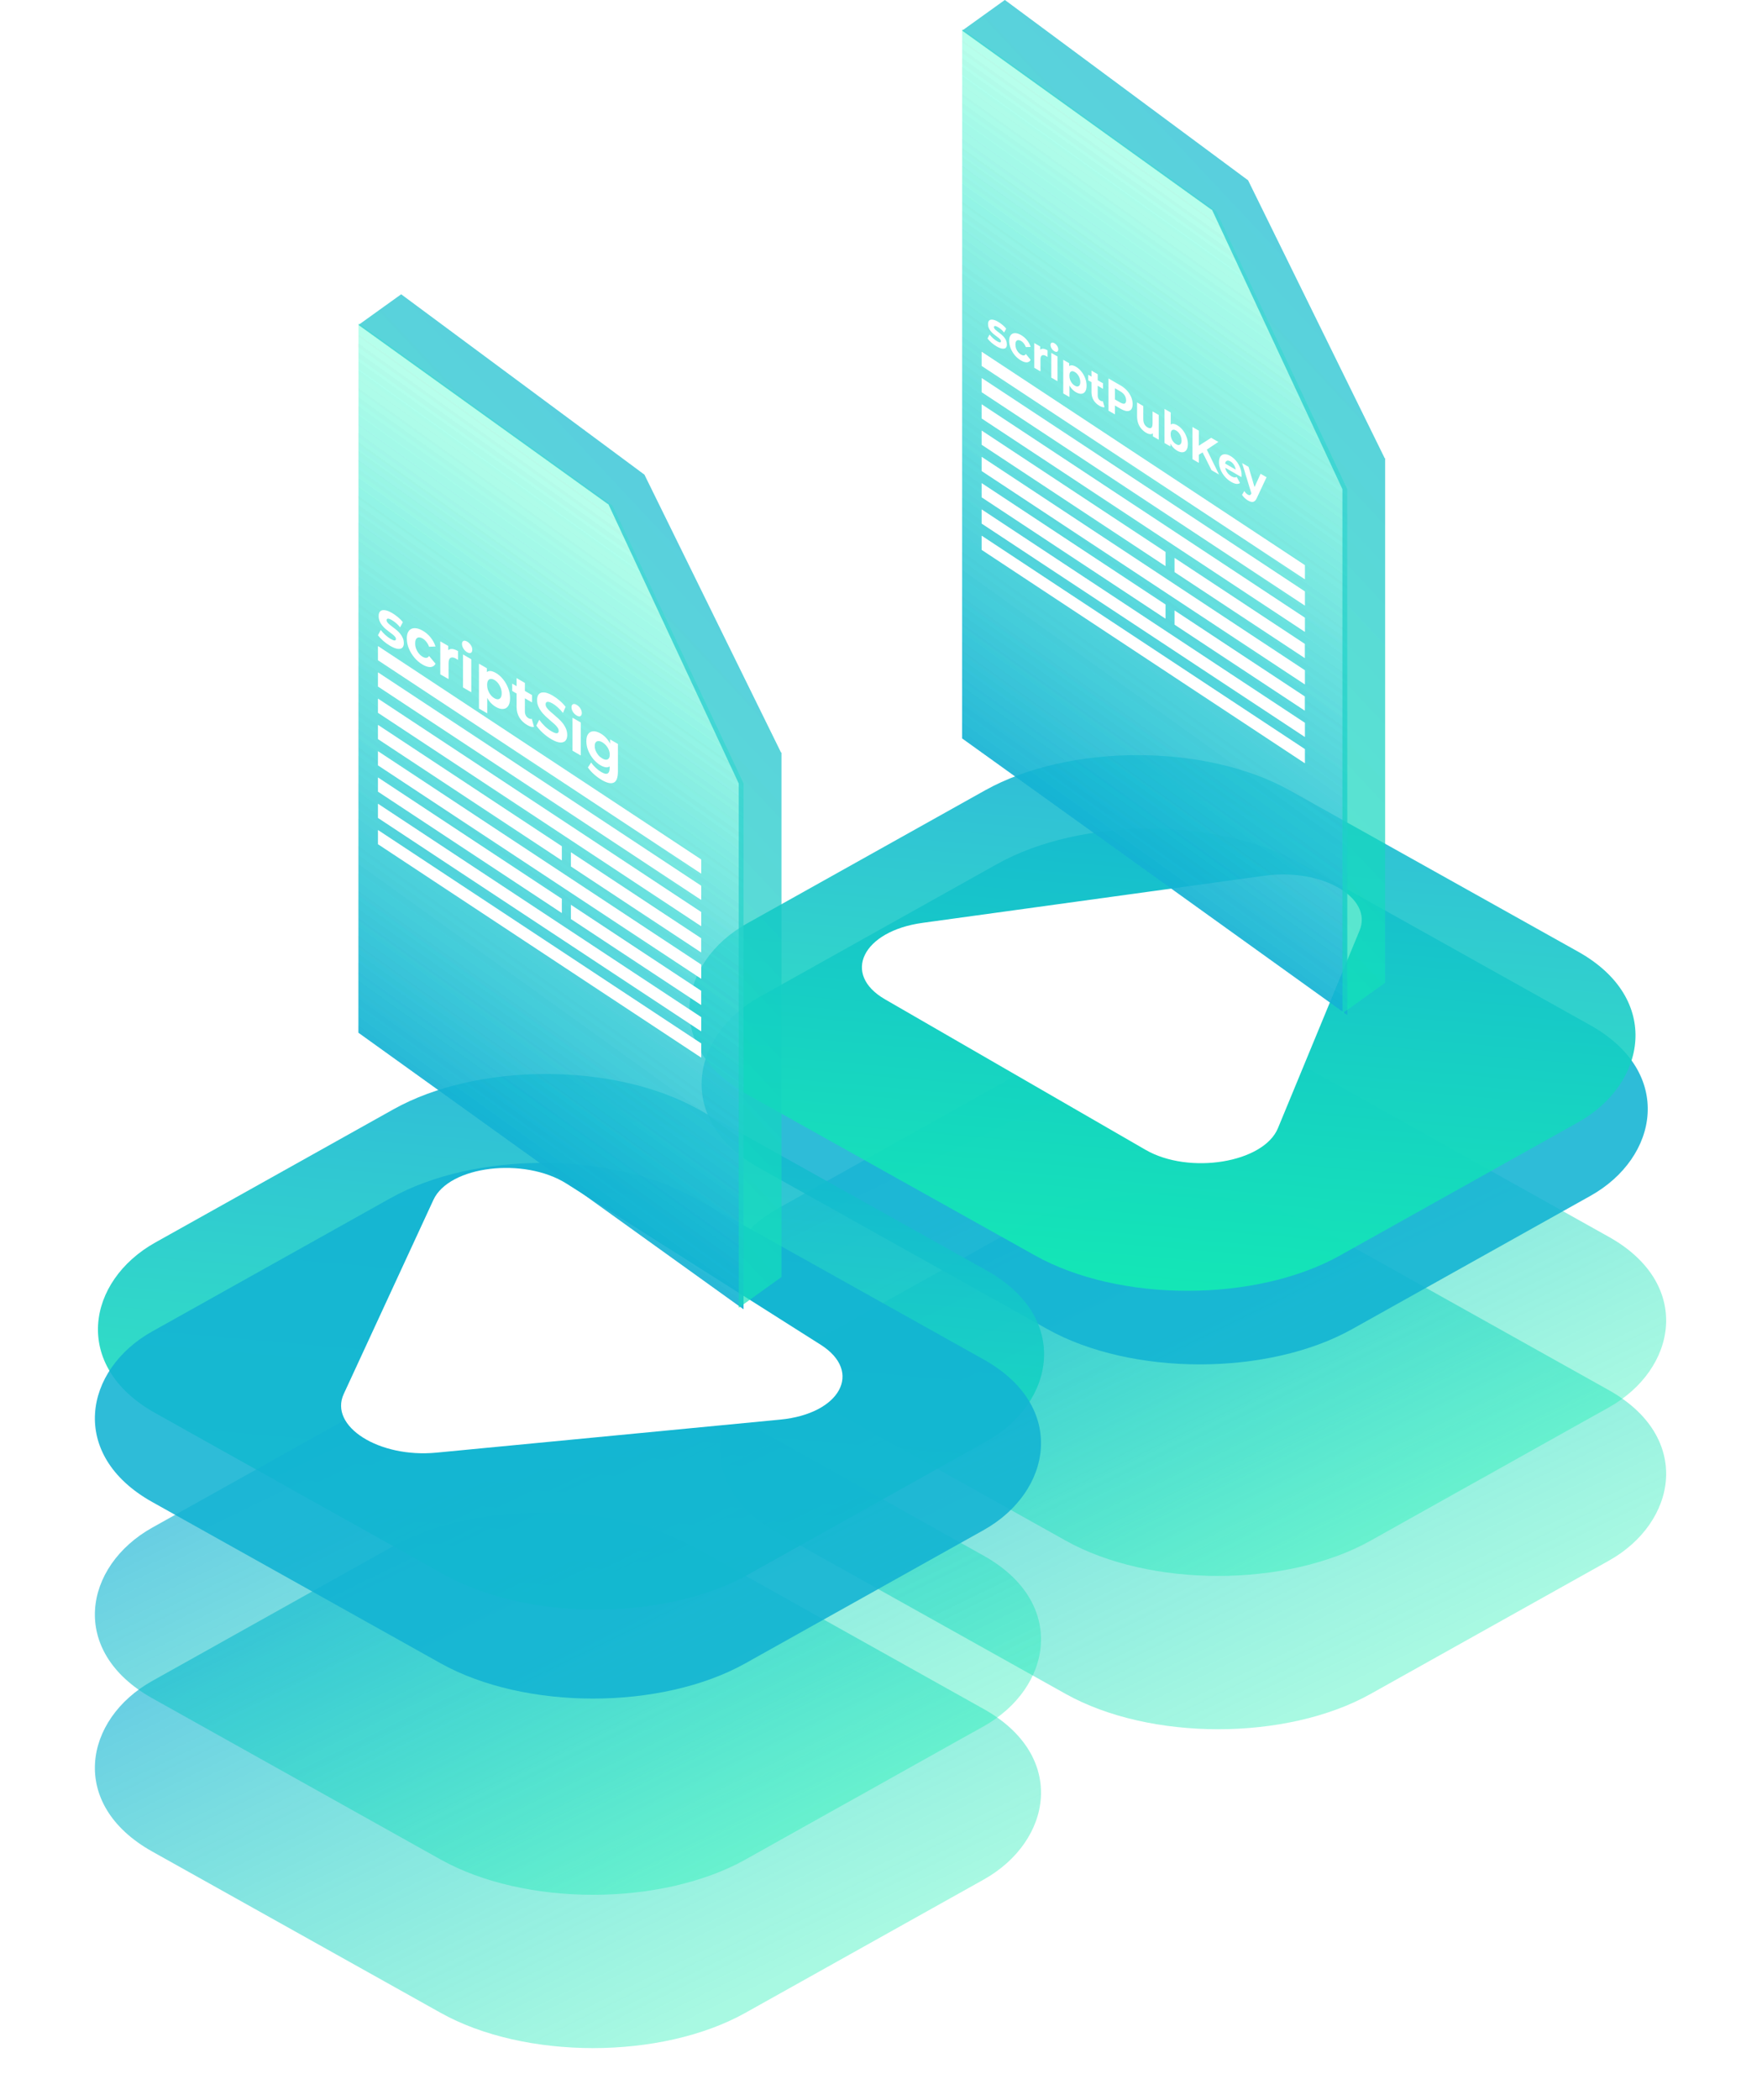 <svg width="575" height="685" viewBox="0 0 575 685" fill="none" xmlns="http://www.w3.org/2000/svg">
<g style="mix-blend-mode:screen">
<rect width="221.779" height="203.028" rx="57" transform="matrix(0.873 0.488 -0.873 0.488 381.156 373)" fill="url(#paint0_linear_149_21)"/>
</g>
<g style="mix-blend-mode:screen">
<rect width="221.779" height="203.028" rx="57" transform="matrix(0.873 0.488 -0.873 0.488 177.156 477)" fill="url(#paint1_linear_149_21)"/>
</g>
<g style="mix-blend-mode:screen">
<rect width="221.779" height="203.028" rx="57" transform="matrix(0.873 0.488 -0.873 0.488 381.156 323)" fill="url(#paint2_linear_149_21)"/>
</g>
<g style="mix-blend-mode:screen">
<rect width="221.779" height="203.028" rx="57" transform="matrix(0.873 0.488 -0.873 0.488 375.156 254)" fill="url(#paint3_linear_149_21)"/>
</g>
<g style="mix-blend-mode:screen">
<rect width="221.779" height="203.028" rx="57" transform="matrix(0.873 0.488 -0.873 0.488 178.156 334)" fill="url(#paint4_linear_149_21)"/>
</g>
<g style="mix-blend-mode:screen">
<rect width="221.779" height="203.028" rx="57" transform="matrix(0.873 0.488 -0.873 0.488 177.156 427)" fill="url(#paint5_linear_149_21)"/>
</g>
<g style="mix-blend-mode:screen">
<rect width="221.779" height="203.028" rx="57" transform="matrix(0.873 0.488 -0.873 0.488 177.156 363)" fill="url(#paint6_linear_149_21)"/>
</g>
<g style="mix-blend-mode:screen">
<rect width="221.779" height="203.028" rx="57" transform="matrix(0.873 0.488 -0.873 0.488 371.156 230)" fill="url(#paint7_linear_149_21)"/>
</g>
<g style="mix-blend-mode:screen">
<path d="M412.681 285.627C431.331 283.059 448.116 292.75 443.667 303.517L417.033 367.975C412.365 379.272 388.053 383.241 373.829 375.029L288.819 325.949C274.595 317.737 281.471 303.7 301.038 301.005L412.681 285.627Z" fill="white"/>
</g>
<g style="mix-blend-mode:screen">
<path d="M142.403 473.8C123.664 475.599 107.291 465.226 112.179 454.651L141.442 391.343C146.571 380.248 171.025 377.281 184.9 386.072L267.818 438.606C281.693 447.396 274.246 461.138 254.585 463.026L142.403 473.8Z" fill="white"/>
</g>
<path fill-rule="evenodd" clip-rule="evenodd" d="M199.885 164.926L117 105.433V336.828L242.628 427V255.53L199.885 164.926Z" fill="url(#paint8_linear_149_21)"/>
<path fill-rule="evenodd" clip-rule="evenodd" d="M199.885 164.926L117 105.433V336.828L242.628 427V255.53L199.885 164.926Z" fill="url(#paint9_linear_149_21)"/>
<path fill-rule="evenodd" clip-rule="evenodd" d="M117 105.988L130.916 96L210.286 154.82L210.287 154.819L254.89 245.503L255.002 245.423V416.523L241.086 426.511V255.527L241.08 255.532L198.502 164.354L198.414 164.425L117 105.988Z" fill="url(#paint10_linear_149_21)"/>
<g style="mix-blend-mode:screen">
<rect width="126.313" height="4.616" transform="matrix(0.835 0.551 0 1 123.352 210.729)" fill="white"/>
</g>
<g style="mix-blend-mode:screen">
<rect width="71.837" height="4.616" transform="matrix(0.835 0.551 0 1 123.352 236.444)" fill="white"/>
</g>
<g style="mix-blend-mode:screen">
<rect width="50.884" height="4.616" transform="matrix(0.835 0.551 0 1 186.312 277.984)" fill="white"/>
</g>
<g style="mix-blend-mode:screen">
<rect width="50.884" height="4.616" transform="matrix(0.835 0.551 0 1 186.312 295.127)" fill="white"/>
</g>
<g style="mix-blend-mode:screen">
<rect width="126.313" height="4.616" transform="matrix(0.835 0.551 0 1 123.352 227.873)" fill="white"/>
</g>
<g style="mix-blend-mode:screen">
<rect width="126.313" height="4.616" transform="matrix(0.835 0.551 0 1 123.352 219.301)" fill="white"/>
</g>
<g style="mix-blend-mode:screen">
<rect width="126.313" height="4.616" transform="matrix(0.835 0.551 0 1 123.352 245.016)" fill="white"/>
</g>
<g style="mix-blend-mode:screen">
<rect width="126.313" height="4.616" transform="matrix(0.835 0.551 0 1 123.352 270.731)" fill="white"/>
</g>
<g style="mix-blend-mode:screen">
<rect width="126.313" height="4.616" transform="matrix(0.835 0.551 0 1 123.352 262.159)" fill="white"/>
</g>
<g style="mix-blend-mode:screen">
<rect width="71.837" height="4.616" transform="matrix(0.835 0.551 0 1 123.352 253.587)" fill="white"/>
</g>
<path fill-rule="evenodd" clip-rule="evenodd" d="M199.885 164.926L117 105.433V336.828L242.628 427V255.53L199.885 164.926Z" fill="url(#paint11_linear_149_21)"/>
<path fill-rule="evenodd" clip-rule="evenodd" d="M199.885 164.926L117 105.433V336.828L242.628 427V255.53L199.885 164.926Z" fill="url(#paint12_linear_149_21)"/>
<path fill-rule="evenodd" clip-rule="evenodd" d="M117 105.988L130.916 96L210.286 154.82L210.287 154.819L254.89 245.503L255.002 245.423V416.523L241.086 426.511V255.527L241.08 255.532L198.502 164.354L198.414 164.425L117 105.988Z" fill="url(#paint13_linear_149_21)"/>
<g style="mix-blend-mode:screen">
<rect width="126.313" height="4.616" transform="matrix(0.835 0.551 0 1 123.352 210.729)" fill="white"/>
</g>
<g style="mix-blend-mode:screen">
<rect width="71.837" height="4.616" transform="matrix(0.835 0.551 0 1 123.352 236.444)" fill="white"/>
</g>
<g style="mix-blend-mode:screen">
<rect width="50.884" height="4.616" transform="matrix(0.835 0.551 0 1 186.312 277.984)" fill="white"/>
</g>
<g style="mix-blend-mode:screen">
<rect width="50.884" height="4.616" transform="matrix(0.835 0.551 0 1 186.312 295.127)" fill="white"/>
</g>
<g style="mix-blend-mode:screen">
<rect width="126.313" height="4.616" transform="matrix(0.835 0.551 0 1 123.352 227.873)" fill="white"/>
</g>
<g style="mix-blend-mode:screen">
<rect width="126.313" height="4.616" transform="matrix(0.835 0.551 0 1 123.352 219.301)" fill="white"/>
</g>
<g style="mix-blend-mode:screen">
<rect width="126.313" height="4.616" transform="matrix(0.835 0.551 0 1 123.352 245.016)" fill="white"/>
</g>
<g style="mix-blend-mode:screen">
<rect width="126.313" height="4.616" transform="matrix(0.835 0.551 0 1 123.352 270.731)" fill="white"/>
</g>
<g style="mix-blend-mode:screen">
<rect width="126.313" height="4.616" transform="matrix(0.835 0.551 0 1 123.352 262.159)" fill="white"/>
</g>
<g style="mix-blend-mode:screen">
<rect width="71.837" height="4.616" transform="matrix(0.835 0.551 0 1 123.352 253.587)" fill="white"/>
</g>
<path fill-rule="evenodd" clip-rule="evenodd" d="M396.885 68.926L314 9.433V240.828L439.628 331V159.53L396.885 68.926Z" fill="url(#paint14_linear_149_21)"/>
<path fill-rule="evenodd" clip-rule="evenodd" d="M396.885 68.926L314 9.433V240.828L439.628 331V159.53L396.885 68.926Z" fill="url(#paint15_linear_149_21)"/>
<path fill-rule="evenodd" clip-rule="evenodd" d="M314 9.988L327.916 0L407.286 58.82L407.287 58.819L451.89 149.503L452.002 149.423V320.523L438.086 330.511V159.527L438.08 159.532L395.502 68.354L395.414 68.425L314 9.988Z" fill="url(#paint16_linear_149_21)"/>
<g style="mix-blend-mode:screen">
<rect width="126.313" height="4.616" transform="matrix(0.835 0.551 0 1 320.352 114.729)" fill="white"/>
</g>
<g style="mix-blend-mode:screen">
<rect width="71.837" height="4.616" transform="matrix(0.835 0.551 0 1 320.352 140.444)" fill="white"/>
</g>
<g style="mix-blend-mode:screen">
<rect width="50.884" height="4.616" transform="matrix(0.835 0.551 0 1 383.312 181.984)" fill="white"/>
</g>
<g style="mix-blend-mode:screen">
<rect width="50.884" height="4.616" transform="matrix(0.835 0.551 0 1 383.312 199.127)" fill="white"/>
</g>
<g style="mix-blend-mode:screen">
<rect width="126.313" height="4.616" transform="matrix(0.835 0.551 0 1 320.352 131.873)" fill="white"/>
</g>
<g style="mix-blend-mode:screen">
<rect width="126.313" height="4.616" transform="matrix(0.835 0.551 0 1 320.352 123.301)" fill="white"/>
</g>
<g style="mix-blend-mode:screen">
<rect width="126.313" height="4.616" transform="matrix(0.835 0.551 0 1 320.352 149.016)" fill="white"/>
</g>
<g style="mix-blend-mode:screen">
<rect width="126.313" height="4.616" transform="matrix(0.835 0.551 0 1 320.352 174.731)" fill="white"/>
</g>
<g style="mix-blend-mode:screen">
<rect width="126.313" height="4.616" transform="matrix(0.835 0.551 0 1 320.352 166.159)" fill="white"/>
</g>
<g style="mix-blend-mode:screen">
<rect width="71.837" height="4.616" transform="matrix(0.835 0.551 0 1 320.352 157.587)" fill="white"/>
</g>
<path fill-rule="evenodd" clip-rule="evenodd" d="M396.885 68.926L314 9.433V240.828L439.628 331V159.53L396.885 68.926Z" fill="url(#paint17_linear_149_21)"/>
<path fill-rule="evenodd" clip-rule="evenodd" d="M396.885 68.926L314 9.433V240.828L439.628 331V159.53L396.885 68.926Z" fill="url(#paint18_linear_149_21)"/>
<path fill-rule="evenodd" clip-rule="evenodd" d="M314 9.988L327.916 0L407.286 58.82L407.287 58.819L451.89 149.503L452.002 149.423V320.523L438.086 330.511V159.527L438.08 159.532L395.502 68.354L395.414 68.425L314 9.988Z" fill="url(#paint19_linear_149_21)"/>
<g style="mix-blend-mode:screen">
<rect width="126.313" height="4.616" transform="matrix(0.835 0.551 0 1 320.352 114.729)" fill="white"/>
</g>
<g style="mix-blend-mode:screen">
<rect width="71.837" height="4.616" transform="matrix(0.835 0.551 0 1 320.352 140.444)" fill="white"/>
</g>
<g style="mix-blend-mode:screen">
<rect width="50.884" height="4.616" transform="matrix(0.835 0.551 0 1 383.312 181.984)" fill="white"/>
</g>
<g style="mix-blend-mode:screen">
<rect width="50.884" height="4.616" transform="matrix(0.835 0.551 0 1 383.312 199.127)" fill="white"/>
</g>
<g style="mix-blend-mode:screen">
<rect width="126.313" height="4.616" transform="matrix(0.835 0.551 0 1 320.352 131.873)" fill="white"/>
</g>
<g style="mix-blend-mode:screen">
<rect width="126.313" height="4.616" transform="matrix(0.835 0.551 0 1 320.352 123.301)" fill="white"/>
</g>
<g style="mix-blend-mode:screen">
<rect width="126.313" height="4.616" transform="matrix(0.835 0.551 0 1 320.352 149.016)" fill="white"/>
</g>
<g style="mix-blend-mode:screen">
<rect width="126.313" height="4.616" transform="matrix(0.835 0.551 0 1 320.352 174.731)" fill="white"/>
</g>
<g style="mix-blend-mode:screen">
<rect width="126.313" height="4.616" transform="matrix(0.835 0.551 0 1 320.352 166.159)" fill="white"/>
</g>
<g style="mix-blend-mode:screen">
<rect width="71.837" height="4.616" transform="matrix(0.835 0.551 0 1 320.352 157.587)" fill="white"/>
</g>
<g filter="url(#filter0_d_149_21)">
<path d="M127.382 206.69C126.585 206.23 125.817 205.68 125.078 205.04C124.351 204.393 123.774 203.78 123.346 203.2L124.247 201.48C124.674 202.033 125.177 202.577 125.754 203.11C126.343 203.637 126.92 204.063 127.486 204.39C128.11 204.75 128.548 204.917 128.802 204.89C129.068 204.87 129.201 204.707 129.201 204.4C129.201 204.147 129.097 203.9 128.889 203.66C128.693 203.413 128.427 203.16 128.092 202.9C127.757 202.64 127.388 202.36 126.984 202.06C126.591 201.767 126.193 201.45 125.789 201.11C125.384 200.757 125.015 200.37 124.68 199.95C124.345 199.53 124.074 199.067 123.866 198.56C123.67 198.06 123.572 197.503 123.572 196.89C123.572 196.21 123.739 195.707 124.074 195.38C124.42 195.06 124.917 194.94 125.563 195.02C126.21 195.087 126.984 195.38 127.884 195.9C128.519 196.267 129.166 196.72 129.824 197.26C130.482 197.8 131.031 198.35 131.47 198.91L130.569 200.61C130.119 200.043 129.663 199.573 129.201 199.2C128.75 198.82 128.312 198.507 127.884 198.26C127.284 197.913 126.845 197.753 126.568 197.78C126.291 197.807 126.152 197.967 126.152 198.26C126.152 198.527 126.25 198.783 126.447 199.03C126.655 199.283 126.926 199.547 127.261 199.82C127.596 200.093 127.959 200.377 128.352 200.67C128.756 200.957 129.16 201.277 129.564 201.63C129.969 201.983 130.332 202.367 130.656 202.78C130.991 203.187 131.262 203.643 131.47 204.15C131.678 204.643 131.781 205.197 131.781 205.81C131.781 206.477 131.608 206.97 131.262 207.29C130.915 207.597 130.413 207.707 129.755 207.62C129.108 207.54 128.317 207.23 127.382 206.69ZM137.952 212.793C136.947 212.213 136.052 211.463 135.267 210.542C134.482 209.609 133.864 208.593 133.414 207.492C132.975 206.399 132.756 205.319 132.756 204.252C132.756 203.172 132.975 202.346 133.414 201.772C133.864 201.192 134.482 200.896 135.267 200.882C136.052 200.856 136.947 201.133 137.952 201.713C138.933 202.279 139.788 203.012 140.515 203.912C141.243 204.799 141.78 205.782 142.126 206.862L140.03 206.952C139.788 206.306 139.482 205.756 139.112 205.303C138.754 204.856 138.362 204.509 137.935 204.263C137.473 203.996 137.057 203.876 136.688 203.902C136.318 203.929 136.024 204.099 135.804 204.412C135.596 204.732 135.492 205.206 135.492 205.832C135.492 206.459 135.596 207.052 135.804 207.612C136.024 208.179 136.318 208.689 136.688 209.142C137.057 209.596 137.473 209.956 137.935 210.223C138.362 210.469 138.754 210.583 139.112 210.562C139.482 210.536 139.788 210.333 140.03 209.953L142.126 212.483C141.78 213.149 141.243 213.513 140.515 213.573C139.788 213.619 138.933 213.359 137.952 212.793ZM143.682 215.941V205.181L146.263 206.671V209.711L145.899 208.621C146.176 208.021 146.621 207.704 147.233 207.671C147.845 207.624 148.589 207.854 149.467 208.361V211.241C149.351 211.161 149.248 211.094 149.155 211.041C149.063 210.974 148.965 210.911 148.861 210.851C148.122 210.424 147.521 210.324 147.059 210.551C146.609 210.771 146.384 211.394 146.384 212.421V217.501L143.682 215.941ZM151.09 220.218V209.458L153.792 211.018V221.778L151.09 220.218ZM152.441 208.738C151.945 208.451 151.541 208.051 151.229 207.538C150.917 207.025 150.761 206.521 150.761 206.028C150.761 205.535 150.917 205.211 151.229 205.058C151.541 204.905 151.945 204.971 152.441 205.258C152.938 205.545 153.342 205.938 153.654 206.438C153.966 206.925 154.122 207.415 154.122 207.908C154.122 208.428 153.966 208.771 153.654 208.938C153.354 209.098 152.95 209.031 152.441 208.738ZM161.808 226.566C161.023 226.113 160.336 225.516 159.747 224.776C159.158 224.036 158.696 223.163 158.361 222.156C158.038 221.143 157.876 220.009 157.876 218.756C157.876 217.489 158.032 216.539 158.344 215.906C158.656 215.273 159.106 214.926 159.695 214.866C160.284 214.806 160.988 215.013 161.808 215.486C162.686 215.993 163.471 216.679 164.164 217.546C164.868 218.406 165.422 219.366 165.826 220.426C166.242 221.493 166.45 222.586 166.45 223.706C166.45 224.839 166.242 225.699 165.826 226.286C165.422 226.879 164.868 227.199 164.164 227.246C163.471 227.299 162.686 227.073 161.808 226.566ZM156.3 227.106V212.466L158.881 213.956V216.156L158.829 219.326L159.002 222.606V228.666L156.3 227.106ZM161.34 223.736C161.791 223.996 162.189 224.106 162.536 224.066C162.894 224.033 163.176 223.856 163.384 223.536C163.604 223.209 163.713 222.739 163.713 222.126C163.713 221.499 163.604 220.903 163.384 220.336C163.176 219.776 162.894 219.273 162.536 218.826C162.189 218.386 161.791 218.036 161.34 217.776C160.89 217.516 160.486 217.403 160.128 217.436C159.77 217.469 159.487 217.646 159.279 217.966C159.071 218.286 158.968 218.759 158.968 219.386C158.968 219.999 159.071 220.593 159.279 221.166C159.487 221.726 159.77 222.229 160.128 222.676C160.486 223.123 160.89 223.476 161.34 223.736ZM172.069 232.49C170.972 231.857 170.118 231.043 169.506 230.05C168.894 229.043 168.588 227.9 168.588 226.62V217.18L171.29 218.74V228.14C171.29 228.593 171.394 229.007 171.602 229.38C171.809 229.74 172.092 230.023 172.45 230.23C172.878 230.477 173.241 230.553 173.542 230.46L174.269 233.08C173.992 233.147 173.657 233.127 173.264 233.02C172.883 232.907 172.485 232.73 172.069 232.49ZM167.15 221.37V218.97L173.611 222.7V225.1L167.15 221.37ZM179.96 237.126C178.99 236.566 178.06 235.883 177.171 235.076C176.282 234.256 175.566 233.449 175.024 232.656L175.976 230.766C176.496 231.493 177.108 232.199 177.812 232.886C178.528 233.566 179.25 234.116 179.977 234.536C180.532 234.856 180.976 235.053 181.311 235.126C181.657 235.193 181.911 235.159 182.073 235.026C182.235 234.893 182.316 234.679 182.316 234.386C182.316 234.013 182.189 233.646 181.935 233.286C181.68 232.913 181.346 232.539 180.93 232.166C180.514 231.779 180.052 231.379 179.544 230.966C179.048 230.546 178.545 230.096 178.037 229.616C177.541 229.143 177.085 228.639 176.669 228.106C176.253 227.573 175.913 226.989 175.647 226.356C175.393 225.729 175.266 225.043 175.266 224.296C175.266 223.496 175.451 222.876 175.82 222.436C176.201 221.989 176.767 221.789 177.518 221.836C178.28 221.876 179.233 222.226 180.376 222.886C181.138 223.326 181.888 223.866 182.627 224.506C183.366 225.133 184.019 225.816 184.585 226.556L183.719 228.516C183.153 227.816 182.587 227.216 182.021 226.716C181.455 226.203 180.901 225.789 180.358 225.476C179.816 225.163 179.371 224.979 179.025 224.926C178.678 224.873 178.43 224.923 178.28 225.076C178.13 225.216 178.055 225.439 178.055 225.746C178.055 226.106 178.182 226.473 178.436 226.846C178.69 227.206 179.025 227.573 179.44 227.946C179.856 228.319 180.312 228.716 180.809 229.136C181.317 229.563 181.819 230.006 182.316 230.466C182.824 230.933 183.286 231.433 183.701 231.966C184.117 232.499 184.452 233.079 184.706 233.706C184.971 234.339 185.104 235.023 185.104 235.756C185.104 236.543 184.914 237.153 184.533 237.586C184.152 238.019 183.58 238.216 182.818 238.176C182.067 238.143 181.115 237.793 179.96 237.126ZM186.831 240.853V230.093L189.533 231.653V242.413L186.831 240.853ZM188.182 229.373C187.685 229.086 187.281 228.686 186.97 228.173C186.658 227.659 186.502 227.156 186.502 226.663C186.502 226.169 186.658 225.846 186.97 225.693C187.281 225.539 187.685 225.606 188.182 225.893C188.678 226.179 189.083 226.573 189.394 227.073C189.706 227.559 189.862 228.049 189.862 228.543C189.862 229.063 189.706 229.406 189.394 229.573C189.094 229.733 188.69 229.666 188.182 229.373ZM196.423 250.431C195.545 249.924 194.696 249.307 193.877 248.581C193.068 247.874 192.393 247.117 191.85 246.311L192.924 244.691C193.317 245.291 193.813 245.871 194.414 246.431C195.026 247.011 195.626 247.471 196.215 247.811C197.173 248.364 197.866 248.517 198.293 248.271C198.732 248.031 198.952 247.424 198.952 246.451V244.831L199.125 242.231L199.09 239.491V237.171L201.654 238.651V247.611C201.654 249.611 201.203 250.824 200.303 251.251C199.402 251.677 198.109 251.404 196.423 250.431ZM196.007 245.631C195.141 245.131 194.356 244.464 193.651 243.631C192.959 242.791 192.399 241.861 191.971 240.841C191.556 239.814 191.348 238.781 191.348 237.741C191.348 236.687 191.556 235.894 191.971 235.361C192.399 234.821 192.959 234.537 193.651 234.511C194.356 234.491 195.141 234.731 196.007 235.231C196.792 235.684 197.485 236.271 198.085 236.991C198.686 237.697 199.154 238.534 199.488 239.501C199.823 240.454 199.991 241.531 199.991 242.731C199.991 243.917 199.823 244.801 199.488 245.381C199.154 245.947 198.686 246.244 198.085 246.271C197.485 246.297 196.792 246.084 196.007 245.631ZM196.544 243.381C197.017 243.654 197.439 243.791 197.808 243.791C198.178 243.777 198.467 243.631 198.674 243.351C198.882 243.071 198.986 242.671 198.986 242.151C198.986 241.617 198.882 241.097 198.674 240.591C198.467 240.071 198.178 239.597 197.808 239.171C197.439 238.731 197.017 238.374 196.544 238.101C196.071 237.827 195.649 237.697 195.28 237.711C194.91 237.711 194.616 237.847 194.396 238.121C194.188 238.387 194.084 238.787 194.084 239.321C194.084 239.841 194.188 240.361 194.396 240.881C194.616 241.407 194.91 241.891 195.28 242.331C195.649 242.757 196.071 243.107 196.544 243.381Z" fill="white"/>
</g>
<g filter="url(#filter1_d_149_21)">
<path d="M325.287 109.018C324.689 108.673 324.113 108.26 323.559 107.78C323.013 107.295 322.58 106.835 322.26 106.4L322.935 105.11C323.256 105.525 323.632 105.932 324.065 106.332C324.507 106.727 324.94 107.047 325.365 107.292C325.832 107.563 326.161 107.688 326.352 107.668C326.551 107.652 326.651 107.53 326.651 107.3C326.651 107.11 326.573 106.925 326.417 106.745C326.27 106.56 326.07 106.37 325.819 106.175C325.568 105.98 325.291 105.77 324.988 105.545C324.693 105.325 324.395 105.087 324.091 104.832C323.788 104.567 323.511 104.277 323.26 103.962C323.009 103.647 322.805 103.3 322.65 102.92C322.502 102.545 322.429 102.127 322.429 101.667C322.429 101.157 322.554 100.78 322.805 100.535C323.065 100.295 323.438 100.205 323.923 100.265C324.408 100.315 324.988 100.535 325.663 100.925C326.14 101.2 326.625 101.54 327.118 101.945C327.612 102.35 328.023 102.763 328.352 103.182L327.677 104.457C327.339 104.032 326.997 103.68 326.651 103.4C326.313 103.115 325.984 102.88 325.663 102.695C325.213 102.435 324.884 102.315 324.676 102.335C324.468 102.355 324.364 102.475 324.364 102.695C324.364 102.895 324.438 103.087 324.585 103.272C324.741 103.462 324.944 103.66 325.196 103.865C325.447 104.07 325.72 104.282 326.014 104.502C326.317 104.718 326.62 104.957 326.923 105.222C327.226 105.487 327.499 105.775 327.742 106.085C327.993 106.39 328.196 106.733 328.352 107.112C328.508 107.483 328.586 107.898 328.586 108.358C328.586 108.858 328.456 109.228 328.196 109.468C327.937 109.698 327.56 109.78 327.066 109.715C326.581 109.655 325.988 109.423 325.287 109.018ZM333.214 113.594C332.461 113.159 331.789 112.597 331.2 111.907C330.612 111.207 330.148 110.444 329.81 109.619C329.481 108.799 329.317 107.989 329.317 107.189C329.317 106.379 329.481 105.759 329.81 105.329C330.148 104.894 330.612 104.672 331.2 104.662C331.789 104.642 332.461 104.849 333.214 105.284C333.95 105.709 334.591 106.259 335.137 106.934C335.682 107.599 336.085 108.337 336.345 109.147L334.773 109.214C334.591 108.729 334.361 108.317 334.084 107.977C333.816 107.642 333.521 107.382 333.201 107.197C332.855 106.997 332.543 106.907 332.266 106.927C331.989 106.947 331.768 107.074 331.603 107.309C331.447 107.549 331.369 107.904 331.369 108.374C331.369 108.844 331.447 109.289 331.603 109.709C331.768 110.134 331.989 110.517 332.266 110.857C332.543 111.197 332.855 111.467 333.201 111.667C333.521 111.852 333.816 111.937 334.084 111.922C334.361 111.902 334.591 111.749 334.773 111.464L336.345 113.362C336.085 113.862 335.682 114.134 335.137 114.179C334.591 114.214 333.95 114.019 333.214 113.594ZM337.511 115.956V107.886L339.447 109.003V111.283L339.174 110.466C339.382 110.016 339.715 109.778 340.174 109.753C340.633 109.718 341.192 109.891 341.85 110.271V112.431C341.764 112.371 341.686 112.321 341.616 112.281C341.547 112.231 341.473 112.183 341.396 112.138C340.841 111.818 340.391 111.743 340.045 111.913C339.707 112.078 339.538 112.546 339.538 113.316V117.126L337.511 115.956ZM343.068 119.164V111.094L345.094 112.264V120.334L343.068 119.164ZM344.081 110.554C343.709 110.339 343.406 110.039 343.172 109.654C342.938 109.269 342.821 108.891 342.821 108.521C342.821 108.151 342.938 107.909 343.172 107.794C343.406 107.679 343.709 107.729 344.081 107.944C344.454 108.159 344.757 108.454 344.99 108.829C345.224 109.194 345.341 109.561 345.341 109.931C345.341 110.321 345.224 110.579 344.99 110.704C344.765 110.824 344.462 110.774 344.081 110.554ZM351.106 123.924C350.517 123.584 350.002 123.137 349.56 122.582C349.119 122.027 348.772 121.372 348.521 120.617C348.278 119.857 348.157 119.007 348.157 118.067C348.157 117.117 348.274 116.404 348.508 115.929C348.742 115.454 349.08 115.194 349.521 115.149C349.963 115.104 350.491 115.259 351.106 115.614C351.764 115.994 352.353 116.509 352.873 117.159C353.401 117.804 353.817 118.524 354.12 119.319C354.432 120.119 354.587 120.939 354.587 121.779C354.587 122.629 354.432 123.274 354.12 123.714C353.817 124.159 353.401 124.399 352.873 124.434C352.353 124.474 351.764 124.304 351.106 123.924ZM346.975 124.329V113.349L348.911 114.467V116.117L348.872 118.494L349.002 120.954V125.499L346.975 124.329ZM350.755 121.802C351.093 121.997 351.392 122.079 351.652 122.049C351.92 122.024 352.132 121.892 352.288 121.652C352.453 121.407 352.535 121.054 352.535 120.594C352.535 120.124 352.453 119.677 352.288 119.252C352.132 118.832 351.92 118.454 351.652 118.119C351.392 117.789 351.093 117.527 350.755 117.332C350.418 117.137 350.114 117.052 349.846 117.077C349.578 117.102 349.365 117.234 349.209 117.474C349.054 117.714 348.976 118.069 348.976 118.539C348.976 118.999 349.054 119.444 349.209 119.874C349.365 120.294 349.578 120.672 349.846 121.007C350.114 121.342 350.418 121.607 350.755 121.802ZM358.802 128.368C357.979 127.893 357.338 127.283 356.879 126.538C356.42 125.783 356.191 124.925 356.191 123.965V116.885L358.217 118.055V125.105C358.217 125.445 358.295 125.755 358.451 126.035C358.607 126.305 358.819 126.518 359.088 126.673C359.408 126.858 359.681 126.915 359.906 126.845L360.452 128.81C360.244 128.86 359.993 128.845 359.698 128.765C359.412 128.68 359.114 128.548 358.802 128.368ZM355.113 120.028V118.228L359.958 121.025V122.825L355.113 120.028ZM361.732 129.939V119.439L365.668 121.712C366.482 122.182 367.184 122.742 367.773 123.392C368.362 124.032 368.816 124.729 369.137 125.484C369.457 126.239 369.617 127.012 369.617 127.802C369.617 128.582 369.457 129.164 369.137 129.549C368.816 129.934 368.362 130.112 367.773 130.082C367.184 130.042 366.482 129.787 365.668 129.317L362.901 127.719L363.837 127.164V131.154L361.732 129.939ZM363.837 127.434L362.901 125.739L365.551 127.269C366.201 127.644 366.686 127.764 367.006 127.629C367.327 127.494 367.487 127.142 367.487 126.572C367.487 125.992 367.327 125.449 367.006 124.944C366.686 124.439 366.201 123.999 365.551 123.624L362.901 122.094L363.837 121.479V127.434ZM374.053 137.173C373.472 136.838 372.953 136.408 372.494 135.883C372.043 135.363 371.693 134.765 371.441 134.09C371.19 133.405 371.065 132.648 371.065 131.818V127.258L373.091 128.428V132.643C373.091 133.313 373.213 133.878 373.455 134.338C373.706 134.793 374.057 135.15 374.507 135.41C374.819 135.59 375.096 135.675 375.339 135.665C375.581 135.645 375.772 135.515 375.91 135.275C376.049 135.025 376.118 134.655 376.118 134.165V130.175L378.145 131.345V139.415L376.222 138.305V136.085L376.573 136.933C376.339 137.358 375.992 137.583 375.533 137.608C375.083 137.628 374.589 137.483 374.053 137.173ZM384.153 143.004C383.538 142.649 383.01 142.194 382.568 141.639C382.126 141.084 381.789 140.434 381.555 139.689C381.321 138.934 381.204 138.086 381.204 137.146C381.204 136.196 381.325 135.486 381.568 135.016C381.819 134.551 382.165 134.296 382.607 134.251C383.049 134.206 383.564 134.354 384.153 134.694C384.811 135.074 385.4 135.584 385.92 136.224C386.448 136.869 386.864 137.589 387.167 138.384C387.478 139.184 387.634 140.009 387.634 140.859C387.634 141.699 387.478 142.339 387.167 142.779C386.864 143.224 386.448 143.469 385.92 143.514C385.4 143.554 384.811 143.384 384.153 143.004ZM380.022 140.499V129.369L382.048 130.539V135.234L381.919 137.544L381.958 139.966V141.616L380.022 140.499ZM383.802 140.881C384.14 141.076 384.439 141.159 384.698 141.129C384.967 141.104 385.179 140.971 385.335 140.731C385.5 140.486 385.582 140.134 385.582 139.674C385.582 139.204 385.5 138.756 385.335 138.331C385.179 137.911 384.967 137.534 384.698 137.199C384.439 136.869 384.14 136.606 383.802 136.411C383.464 136.216 383.161 136.131 382.893 136.156C382.624 136.181 382.412 136.314 382.256 136.554C382.1 136.794 382.022 137.149 382.022 137.619C382.022 138.079 382.1 138.524 382.256 138.954C382.412 139.374 382.624 139.751 382.893 140.086C383.161 140.421 383.464 140.686 383.802 140.881ZM391.017 144.447L390.9 141.575L395.252 138.792L397.591 140.142L393.667 142.752L392.498 143.517L391.017 144.447ZM389.134 145.76V135.26L391.225 136.467V146.967L389.134 145.76ZM395.356 149.352L392.122 142.91L393.499 141.98L397.811 150.77L395.356 149.352ZM401.783 153.183C400.987 152.723 400.285 152.138 399.679 151.428C399.081 150.723 398.618 149.966 398.289 149.156C397.96 148.336 397.795 147.526 397.795 146.726C397.795 145.916 397.956 145.293 398.276 144.858C398.605 144.418 399.051 144.186 399.614 144.161C400.177 144.126 400.814 144.313 401.524 144.723C402.208 145.118 402.823 145.643 403.368 146.298C403.923 146.948 404.36 147.681 404.68 148.496C405.001 149.301 405.161 150.138 405.161 151.008C405.161 151.098 405.157 151.201 405.148 151.316C405.139 151.421 405.131 151.521 405.122 151.616L399.445 148.338V146.973L404.057 149.636L403.277 149.591C403.277 149.171 403.204 148.763 403.057 148.368C402.909 147.973 402.706 147.616 402.446 147.296C402.186 146.966 401.883 146.701 401.537 146.501C401.19 146.301 400.883 146.213 400.614 146.238C400.355 146.258 400.151 146.386 400.004 146.621C399.857 146.846 399.783 147.173 399.783 147.603V147.963C399.783 148.403 399.865 148.841 400.03 149.276C400.203 149.706 400.441 150.098 400.744 150.453C401.056 150.803 401.42 151.098 401.835 151.338C402.208 151.553 402.533 151.676 402.81 151.706C403.095 151.741 403.355 151.696 403.589 151.571L404.667 153.543C404.347 153.778 403.944 153.871 403.459 153.821C402.974 153.761 402.416 153.548 401.783 153.183ZM407.267 159.259C406.903 159.049 406.543 158.776 406.188 158.441C405.833 158.106 405.543 157.759 405.318 157.399L406.059 156.161C406.214 156.411 406.392 156.639 406.591 156.844C406.799 157.054 407.002 157.216 407.202 157.331C407.487 157.496 407.713 157.546 407.877 157.481C408.05 157.431 408.206 157.266 408.345 156.986L408.709 156.206L408.864 156.041L411.372 150.529L413.32 151.654L410.163 158.396C409.938 158.916 409.679 159.276 409.384 159.476C409.098 159.681 408.778 159.756 408.423 159.701C408.076 159.651 407.691 159.504 407.267 159.259ZM408.462 157.234L405.344 147.049L407.436 148.256L409.852 156.401L408.462 157.234Z" fill="white"/>
</g>
<defs>
<filter id="filter0_d_149_21" x="119.344" y="188.46" width="86.312" height="72.991" filterUnits="userSpaceOnUse" color-interpolation-filters="sRGB">
<feFlood flood-opacity="0" result="BackgroundImageFix"/>
<feColorMatrix in="SourceAlpha" type="matrix" values="0 0 0 0 0 0 0 0 0 0 0 0 0 0 0 0 0 0 127 0" result="hardAlpha"/>
<feOffset dy="4"/>
<feGaussianBlur stdDeviation="2"/>
<feComposite in2="hardAlpha" operator="out"/>
<feColorMatrix type="matrix" values="0 0 0 0 0 0 0 0 0 0 0 0 0 0 0 0 0 0 0.25 0"/>
<feBlend mode="normal" in2="BackgroundImageFix" result="effect1_dropShadow_149_21"/>
<feBlend mode="normal" in="SourceGraphic" in2="effect1_dropShadow_149_21" result="shape"/>
</filter>
<filter id="filter1_d_149_21" x="318.258" y="95.345" width="99.062" height="75.409" filterUnits="userSpaceOnUse" color-interpolation-filters="sRGB">
<feFlood flood-opacity="0" result="BackgroundImageFix"/>
<feColorMatrix in="SourceAlpha" type="matrix" values="0 0 0 0 0 0 0 0 0 0 0 0 0 0 0 0 0 0 127 0" result="hardAlpha"/>
<feOffset dy="4"/>
<feGaussianBlur stdDeviation="2"/>
<feComposite in2="hardAlpha" operator="out"/>
<feColorMatrix type="matrix" values="0 0 0 0 0 0 0 0 0 0 0 0 0 0 0 0 0 0 0.25 0"/>
<feBlend mode="normal" in2="BackgroundImageFix" result="effect1_dropShadow_149_21"/>
<feBlend mode="normal" in="SourceGraphic" in2="effect1_dropShadow_149_21" result="shape"/>
</filter>
<linearGradient id="paint0_linear_149_21" x1="221.779" y1="39.251" x2="9.486" y2="24.765" gradientUnits="userSpaceOnUse">
<stop stop-color="#13EDB1" stop-opacity="0.37"/>
<stop offset="1" stop-color="#13B3D3" stop-opacity="0.64"/>
</linearGradient>
<linearGradient id="paint1_linear_149_21" x1="221.779" y1="39.251" x2="9.486" y2="24.765" gradientUnits="userSpaceOnUse">
<stop stop-color="#13EDB1" stop-opacity="0.37"/>
<stop offset="1" stop-color="#13B3D3" stop-opacity="0.64"/>
</linearGradient>
<linearGradient id="paint2_linear_149_21" x1="221.779" y1="39.251" x2="9.486" y2="24.765" gradientUnits="userSpaceOnUse">
<stop stop-color="#13EDB1" stop-opacity="0.37"/>
<stop offset="1" stop-color="#13B3D3" stop-opacity="0.64"/>
</linearGradient>
<linearGradient id="paint3_linear_149_21" x1="183.297" y1="203.028" x2="36.197" y2="1.669" gradientUnits="userSpaceOnUse">
<stop offset="1" stop-color="#13B3D3" stop-opacity="0.88"/>
</linearGradient>
<linearGradient id="paint4_linear_149_21" x1="183.297" y1="203.028" x2="36.197" y2="1.669" gradientUnits="userSpaceOnUse">
<stop stop-color="#13EDB1" stop-opacity="0.88"/>
<stop offset="1" stop-color="#13B3D3" stop-opacity="0.88"/>
</linearGradient>
<linearGradient id="paint5_linear_149_21" x1="221.779" y1="39.251" x2="9.486" y2="24.765" gradientUnits="userSpaceOnUse">
<stop stop-color="#13EDB1" stop-opacity="0.37"/>
<stop offset="1" stop-color="#13B3D3" stop-opacity="0.64"/>
</linearGradient>
<linearGradient id="paint6_linear_149_21" x1="183.297" y1="203.028" x2="36.197" y2="1.669" gradientUnits="userSpaceOnUse">
<stop offset="1" stop-color="#13B3D3" stop-opacity="0.88"/>
</linearGradient>
<linearGradient id="paint7_linear_149_21" x1="183.297" y1="203.028" x2="36.197" y2="1.669" gradientUnits="userSpaceOnUse">
<stop stop-color="#13EDB1" stop-opacity="0.88"/>
<stop offset="1" stop-color="#13B3D3" stop-opacity="0.88"/>
</linearGradient>
<linearGradient id="paint8_linear_149_21" x1="179.814" y1="150.519" x2="70.199" y2="303.235" gradientUnits="userSpaceOnUse">
<stop stop-color="#6CFFD7" stop-opacity="0.15"/>
<stop offset="1" stop-color="#13B3D3" stop-opacity="0.46"/>
</linearGradient>
<linearGradient id="paint9_linear_149_21" x1="179.814" y1="150.519" x2="70.199" y2="303.235" gradientUnits="userSpaceOnUse">
<stop stop-color="#6CFFD7" stop-opacity="0.15"/>
<stop offset="1" stop-color="#13B3D3" stop-opacity="0.46"/>
</linearGradient>
<linearGradient id="paint10_linear_149_21" x1="117" y1="361.392" x2="290.279" y2="198.689" gradientUnits="userSpaceOnUse">
<stop stop-color="#13EDB1" stop-opacity="0.46"/>
<stop offset="1" stop-color="#13B3D3" stop-opacity="0.46"/>
</linearGradient>
<linearGradient id="paint11_linear_149_21" x1="179.814" y1="150.519" x2="70.199" y2="303.235" gradientUnits="userSpaceOnUse">
<stop stop-color="#6CFFD7" stop-opacity="0.15"/>
<stop offset="1" stop-color="#13B3D3" stop-opacity="0.46"/>
</linearGradient>
<linearGradient id="paint12_linear_149_21" x1="179.814" y1="150.519" x2="70.199" y2="303.235" gradientUnits="userSpaceOnUse">
<stop stop-color="#6CFFD7" stop-opacity="0.15"/>
<stop offset="1" stop-color="#13B3D3" stop-opacity="0.46"/>
</linearGradient>
<linearGradient id="paint13_linear_149_21" x1="117" y1="361.392" x2="290.279" y2="198.689" gradientUnits="userSpaceOnUse">
<stop stop-color="#13EDB1" stop-opacity="0.46"/>
<stop offset="1" stop-color="#13B3D3" stop-opacity="0.46"/>
</linearGradient>
<linearGradient id="paint14_linear_149_21" x1="376.814" y1="54.519" x2="267.199" y2="207.235" gradientUnits="userSpaceOnUse">
<stop stop-color="#6CFFD7" stop-opacity="0.15"/>
<stop offset="1" stop-color="#13B3D3" stop-opacity="0.46"/>
</linearGradient>
<linearGradient id="paint15_linear_149_21" x1="376.814" y1="54.519" x2="267.199" y2="207.235" gradientUnits="userSpaceOnUse">
<stop stop-color="#6CFFD7" stop-opacity="0.15"/>
<stop offset="1" stop-color="#13B3D3" stop-opacity="0.46"/>
</linearGradient>
<linearGradient id="paint16_linear_149_21" x1="314" y1="265.392" x2="487.279" y2="102.689" gradientUnits="userSpaceOnUse">
<stop stop-color="#13EDB1" stop-opacity="0.46"/>
<stop offset="1" stop-color="#13B3D3" stop-opacity="0.46"/>
</linearGradient>
<linearGradient id="paint17_linear_149_21" x1="376.814" y1="54.519" x2="267.199" y2="207.235" gradientUnits="userSpaceOnUse">
<stop stop-color="#6CFFD7" stop-opacity="0.15"/>
<stop offset="1" stop-color="#13B3D3" stop-opacity="0.46"/>
</linearGradient>
<linearGradient id="paint18_linear_149_21" x1="376.814" y1="54.519" x2="267.199" y2="207.235" gradientUnits="userSpaceOnUse">
<stop stop-color="#6CFFD7" stop-opacity="0.15"/>
<stop offset="1" stop-color="#13B3D3" stop-opacity="0.46"/>
</linearGradient>
<linearGradient id="paint19_linear_149_21" x1="314" y1="265.392" x2="487.279" y2="102.689" gradientUnits="userSpaceOnUse">
<stop stop-color="#13EDB1" stop-opacity="0.46"/>
<stop offset="1" stop-color="#13B3D3" stop-opacity="0.46"/>
</linearGradient>
</defs>
</svg>
